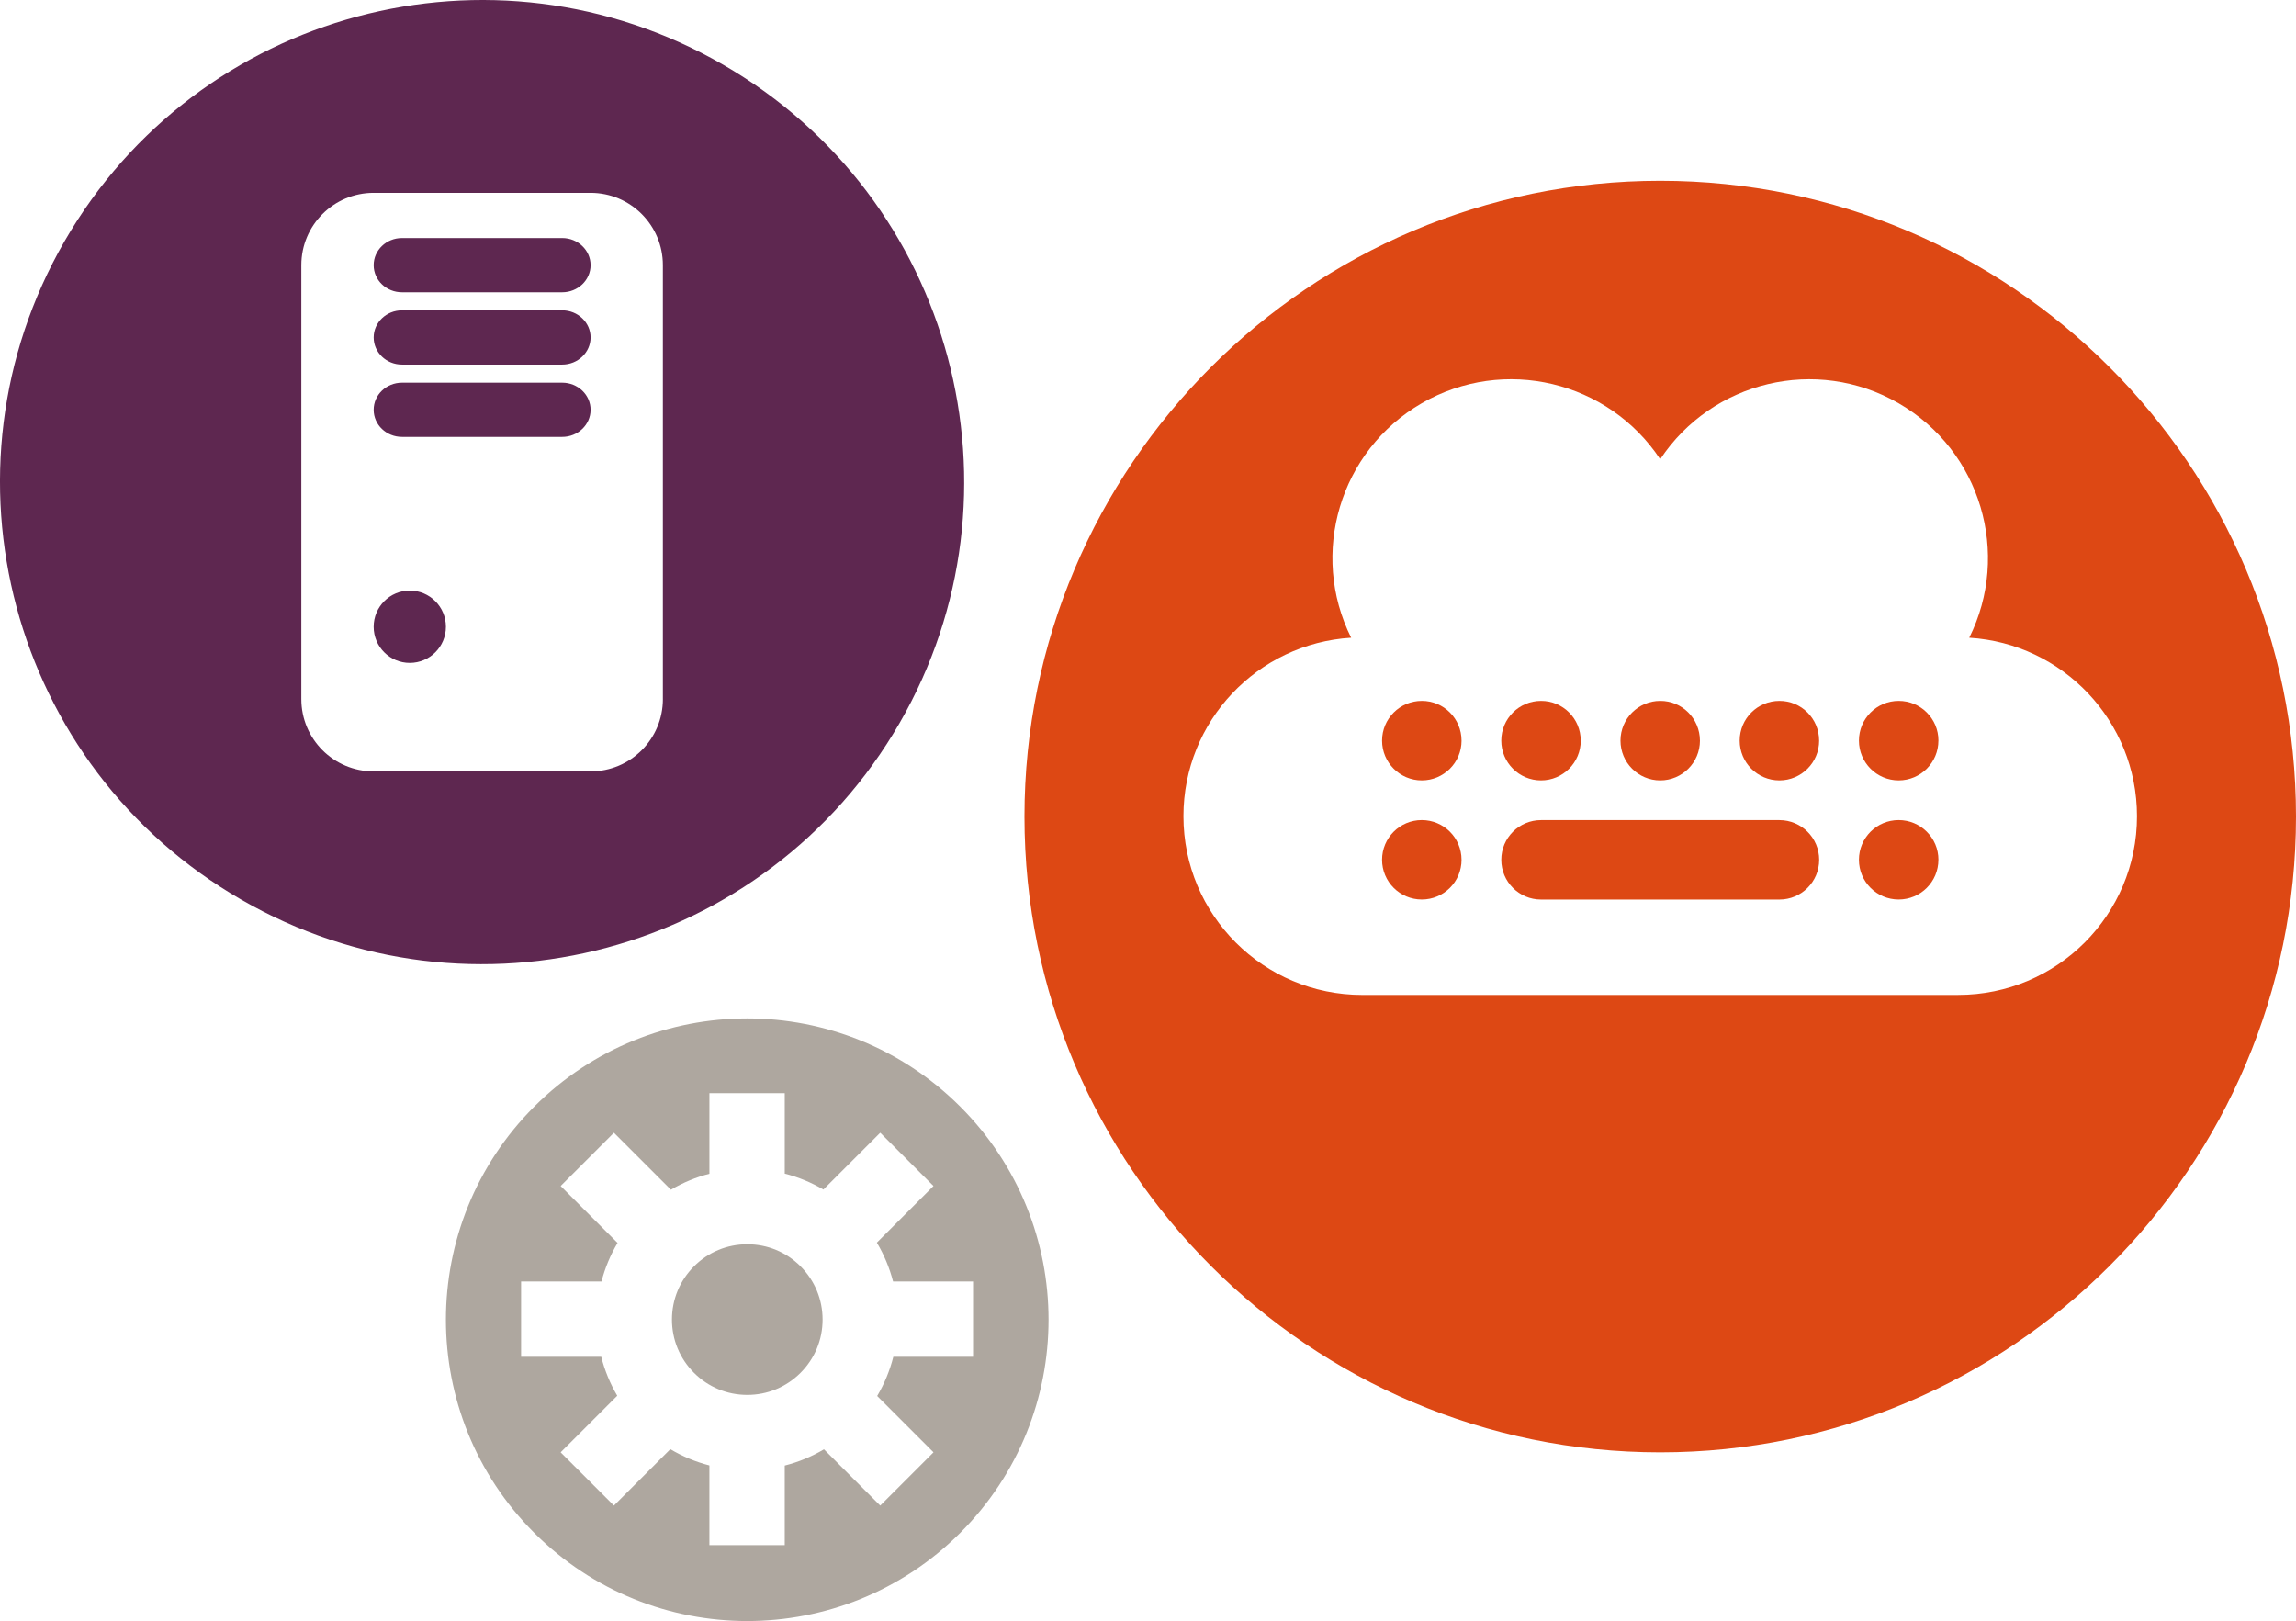 <?xml version="1.0" encoding="UTF-8" standalone="no"?>
<!-- Generator: Adobe Illustrator 17.0.2, SVG Export Plug-In . SVG Version: 6.00 Build 0)  -->
<!DOCTYPE svg  PUBLIC '-//W3C//DTD SVG 1.1//EN'  'http://www.w3.org/Graphics/SVG/1.1/DTD/svg11.dtd'>
<svg xmlns="http://www.w3.org/2000/svg" xml:space="preserve" height="269px" width="381px" version="1.1" y="0px" x="0px" xmlns:xlink="http://www.w3.org/1999/xlink" viewBox="0 0 381 269" enable-background="new 0 0 381 269">
<g id="Comp">
	<path d="m275.5 29.999c-58.17 0-105.5 47.331-105.5 105.5 0 58.171 47.326 105.5 105.5 105.5 58.17 0 105.5-47.33 105.5-105.5s-47.33-105.5-105.5-105.5zm49.44 135.1h-98.887c-16.386 0-29.672-13.279-29.672-29.664 0-15.776 12.303-28.666 27.832-29.614-6.943-13.922-1.929-31.028 11.727-38.918 13.657-7.873 30.969-3.668 39.557 9.304 8.592-12.972 25.901-17.178 39.558-9.295 13.656 7.89 18.667 24.985 11.724 38.909 15.534 0.952 27.831 13.838 27.831 29.614 0.01 16.39-13.28 29.66-29.67 29.66zm-82.41-42.2c0 3.638-2.952 6.596-6.593 6.596s-6.596-2.958-6.596-6.596c0-3.645 2.954-6.594 6.596-6.594 3.64-0.01 6.59 2.94 6.59 6.59zm19.78 0c0 3.638-2.952 6.596-6.593 6.596s-6.595-2.958-6.595-6.596c0-3.645 2.954-6.594 6.595-6.594 3.64-0.01 6.59 2.94 6.59 6.59zm19.78 0c0 3.638-2.948 6.596-6.593 6.596-3.641 0-6.593-2.958-6.593-6.596 0-3.645 2.952-6.594 6.593-6.594 3.64-0.01 6.59 2.94 6.59 6.59zm19.78 0c0 3.638-2.949 6.596-6.593 6.596-3.642 0-6.592-2.958-6.592-6.596 0-3.645 2.95-6.594 6.592-6.594 3.64-0.01 6.59 2.94 6.59 6.59zm19.79 0c0 3.638-2.951 6.596-6.595 6.596-3.639 0-6.592-2.958-6.592-6.596 0-3.645 2.953-6.594 6.592-6.594 3.64-0.01 6.6 2.94 6.6 6.59zm-79.13 19.77c0 3.642-2.952 6.594-6.593 6.594s-6.596-2.952-6.596-6.594c0-3.641 2.954-6.588 6.596-6.588 3.64 0 6.59 2.95 6.59 6.59zm13.19 6.6c-3.641 0-6.595-2.952-6.595-6.594 0-3.641 2.954-6.588 6.595-6.588h39.56c3.645 0 6.596 2.947 6.596 6.588 0 3.642-2.951 6.594-6.596 6.594h-39.56zm65.94-6.6c0 3.642-2.951 6.594-6.595 6.594-3.639 0-6.592-2.952-6.592-6.594 0-3.641 2.953-6.588 6.592-6.588 3.64 0 6.6 2.95 6.6 6.59z" fill="#DD4814"/>
	<path d="m119.99 10.733c-38.249-22.091-87.168-8.986-109.26 29.267-22.089 38.263-8.984 87.186 29.279 109.27 38.256 22.087 87.176 8.976 109.26-29.277 22.09-38.262 8.98-87.175-29.28-109.26zm-9.99 105.27c0 6.628-5.365 11.999-11.997 11.999h-35.997c-6.635 0-12.004-5.371-12.004-11.999v-72.004c0-6.624 5.369-11.999 12.004-11.999h35.994c6.632 0 11.997 5.375 11.997 11.999v72.004zm-16.704-55.504h-26.586c-2.601 0-4.703-2.016-4.703-4.501 0-2.481 2.104-4.501 4.703-4.501h26.587c2.591 0 4.705 2.021 4.705 4.501-0.001 2.485-2.115 4.501-4.706 4.501zm0-11.998h-26.586c-2.601 0-4.703-2.012-4.703-4.501 0-2.485 2.104-4.501 4.703-4.501h26.587c2.591 0 4.705 2.016 4.705 4.501-0.001 2.489-2.115 4.501-4.706 4.501zm0 23.997h-26.586c-2.601 0-4.703-2.012-4.703-4.497s2.104-4.499 4.703-4.499h26.587c2.591 0 4.705 2.012 4.705 4.499s-2.115 4.497-4.706 4.497zm-19.301 31.505c0 3.313-2.683 5.996-5.999 5.996-3.308 0-5.99-2.683-5.99-5.996 0-3.312 2.682-6.003 5.99-6.003 3.317 0.001 5.999 2.693 5.999 6.003z" fill="#5E2750"/>
	<path d="m132.84 210.13c2.361 2.36 3.661 5.5 3.661 8.839s-1.301 6.477-3.661 8.838-5.499 3.661-8.837 3.661c-3.339 0-6.478-1.301-8.838-3.661-2.361-2.362-3.662-5.5-3.662-8.838s1.301-6.476 3.663-8.838c2.361-2.362 5.5-3.662 8.838-3.662 3.34 0 6.48 1.3 8.84 3.66zm26.51 44.22c-19.527 19.527-51.182 19.527-70.71 0-19.525-19.529-19.526-51.182 0-70.709 19.528-19.526 51.185-19.528 70.71-0.002 19.53 19.53 19.53 51.18 0 70.71zm2.12-29.2v-12.499h-13.272c-0.589-2.268-1.49-4.435-2.692-6.449l9.398-9.4-8.839-8.838-9.428 9.428c-2.005-1.179-4.161-2.068-6.415-2.643v-13.348h-12.5v13.369c-2.246 0.579-4.395 1.469-6.392 2.649l-9.454-9.454-8.84 8.838 9.444 9.444c-1.188 2-2.083 4.152-2.667 6.404h-13.342v12.499h13.301c0.574 2.269 1.468 4.439 2.654 6.457l-9.391 9.39 8.84 8.838 9.361-9.361c2.023 1.206 4.203 2.113 6.485 2.701v13.224h12.5v-13.204c2.29-0.584 4.478-1.489 6.511-2.696l9.335 9.336 8.839-8.838-9.346-9.348c1.198-2.029 2.1-4.214 2.678-6.5h13.232z" fill="#AEA79F"/>
</g>
<g id="Grid" display="none">
</g>
</svg>
